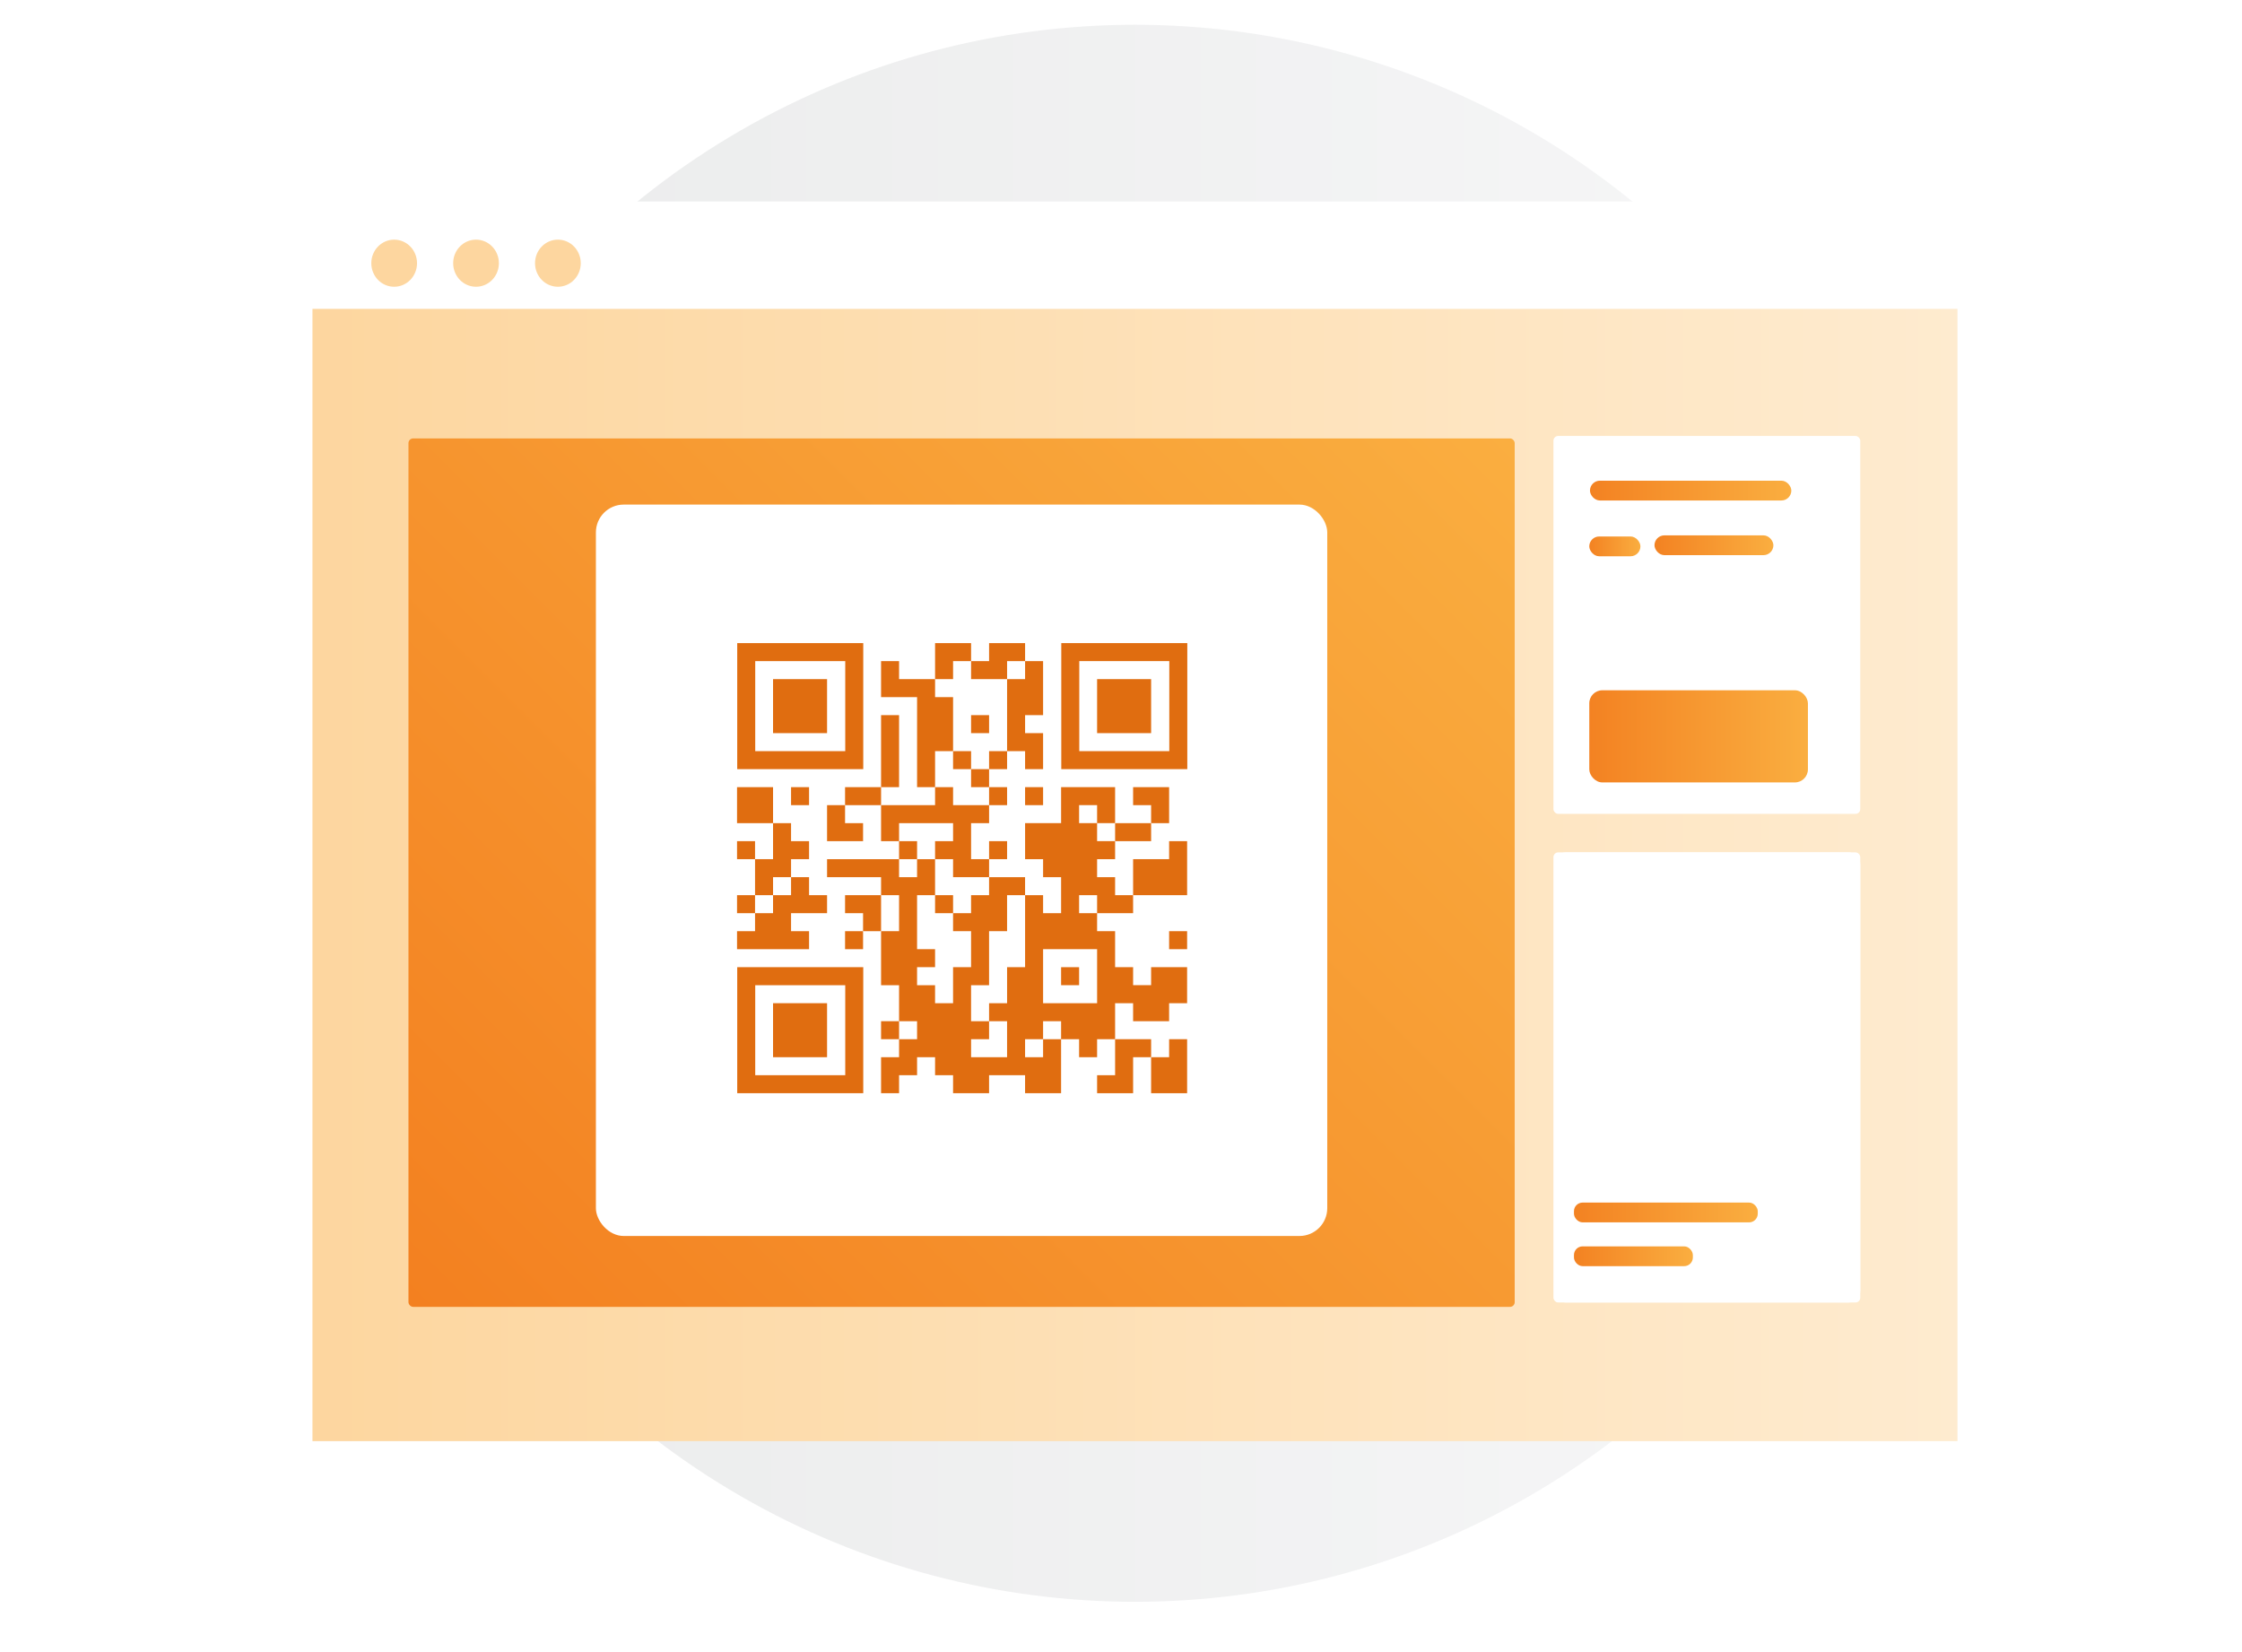 <svg xmlns="http://www.w3.org/2000/svg" xmlns:xlink="http://www.w3.org/1999/xlink" viewBox="0 0 950 700"><defs><linearGradient id="a" x1="146.811" x2="815.012" y1="344.594" y2="344.594" gradientUnits="userSpaceOnUse"><stop offset="0" stop-color="#eaebeb"/><stop offset="1" stop-color="#f7f7f8"/></linearGradient><filter id="b" name="AI_GaussianBlur_4"><feGaussianBlur stdDeviation="4"/></filter><linearGradient id="c" x1="132.4" x2="829.424" y1="370.744" y2="370.744" gradientUnits="userSpaceOnUse"><stop offset="0" stop-color="#fdd69f"/><stop offset="1" stop-color="#feebcf"/></linearGradient><linearGradient id="d" x1="673.425" x2="766.066" y1="311.995" y2="311.995" gradientUnits="userSpaceOnUse"><stop offset="0" stop-color="#f38222"/><stop offset="1" stop-color="#faae40"/></linearGradient><linearGradient id="e" x1="673.715" x2="759.033" y1="207.864" y2="207.864" xlink:href="#d"/><linearGradient id="f" x1="701.057" x2="751.436" y1="231.028" y2="231.028" xlink:href="#d"/><linearGradient id="g" x1="673.425" x2="695.096" y1="231.499" y2="231.499" xlink:href="#d"/><linearGradient id="h" x1="666.932" x2="744.814" y1="513.73" y2="513.73" xlink:href="#d"/><linearGradient id="i" x1="666.932" x2="717.312" y1="532.283" y2="532.283" xlink:href="#d"/><linearGradient id="j" x1="198.856" x2="616.039" y1="578.336" y2="161.153" gradientUnits="userSpaceOnUse"><stop offset="0" stop-color="#f38020"/><stop offset="1" stop-color="#faae40"/></linearGradient></defs><title>--</title><circle cx="480.912" cy="344.594" r="334.1" fill="url(#a)"/><g filter="url(#b)" opacity=".5"><path fill="#7f78b7" d="M822.787,86.89H139.03a4.538,4.538,0,0,0-4.524,4.524V608.946H827.311V91.414A4.538,4.538,0,0,0,822.787,86.89Z"/></g><rect width="697.024" height="523.966" x="132.4" y="85.377" fill="#fff" rx="4.552" ry="4.552"/><rect width="697.024" height="479.737" x="132.4" y="130.875" fill="url(#c)"/><rect width="130.004" height="160.13" x="658.242" y="184.714" fill="#fff" rx="2" ry="2"/><rect width="130.004" height="190.708" x="658.242" y="361.158" fill="#fff" rx="2" ry="2"/><g><ellipse cx="167.019" cy="111.52" fill="#fdd69f" rx="9.688" ry="9.982"/><ellipse cx="201.707" cy="111.52" fill="#fdd69f" rx="9.688" ry="9.982"/><ellipse cx="236.396" cy="111.52" fill="#fdd69f" rx="9.688" ry="9.982"/></g><rect width="92.642" height="39.039" x="673.425" y="292.475" fill="url(#d)" rx="5.528" ry="5.528"/><rect width="85.317" height="8.388" x="673.715" y="203.669" fill="url(#e)" rx="4.194" ry="4.194"/><rect width="50.38" height="8.388" x="701.057" y="226.834" fill="url(#f)" rx="4.194" ry="4.194"/><rect width="21.671" height="8.388" x="673.425" y="227.305" fill="url(#g)" rx="4.194" ry="4.194"/><rect width="129.73" height="190.708" x="658.515" y="361.158" fill="#fff" rx="5.018" ry="5.018"/><rect width="77.882" height="8.388" x="666.932" y="509.536" fill="url(#h)" rx="3.669" ry="3.669"/><rect width="50.38" height="8.388" x="666.932" y="528.089" fill="url(#i)" rx="3.669" ry="3.669"/><rect width="468.744" height="367.973" x="173.076" y="185.758" fill="url(#j)" rx="2" ry="2"/><rect width="309.896" height="309.896" x="252.499" y="213.797" fill="#fff" rx="11.78" ry="11.78"/><g><polygon fill="#e06d10" points="403.848 280.12 411.476 280.12 411.476 272.492 396.219 272.492 396.219 287.749 403.848 287.749 403.848 280.12 403.848 280.12"/><polygon fill="#e06d10" points="419.104 287.749 426.733 287.749 426.733 280.12 434.361 280.12 434.361 272.492 419.104 272.492 419.104 280.12 411.476 280.12 411.476 287.749 419.104 287.749 419.104 287.749"/><polygon fill="#e06d10" points="426.733 287.749 426.733 318.262 434.361 318.262 434.361 325.89 441.989 325.89 441.989 310.633 434.361 310.633 434.361 303.005 441.989 303.005 441.989 280.12 434.361 280.12 434.361 287.749 426.733 287.749 426.733 287.749"/><polygon fill="#e06d10" points="419.104 303.005 411.476 303.005 411.476 310.633 419.104 310.633 419.104 303.005 419.104 303.005"/><polygon fill="#e06d10" points="396.219 318.262 403.848 318.262 403.848 295.377 396.219 295.377 396.219 287.749 380.962 287.749 380.962 280.12 373.334 280.12 373.334 295.377 388.591 295.377 388.591 333.518 396.219 333.518 396.219 318.262 396.219 318.262"/><polygon fill="#e06d10" points="403.848 318.262 403.848 325.89 411.476 325.89 411.476 318.262 403.848 318.262 403.848 318.262"/><polygon fill="#e06d10" points="419.104 325.89 426.733 325.89 426.733 318.262 419.104 318.262 419.104 325.89 419.104 325.89"/><polygon fill="#e06d10" points="380.962 325.89 380.962 303.005 373.334 303.005 373.334 333.518 380.962 333.518 380.962 325.89 380.962 325.89"/><polygon fill="#e06d10" points="411.476 333.518 419.104 333.518 419.104 325.89 411.476 325.89 411.476 333.518 411.476 333.518"/><polygon fill="#e06d10" points="327.564 333.518 312.307 333.518 312.307 348.775 327.564 348.775 327.564 333.518 327.564 333.518"/><polygon fill="#e06d10" points="335.192 341.147 342.821 341.147 342.821 333.518 335.192 333.518 335.192 341.147 335.192 341.147"/><polygon fill="#e06d10" points="365.706 333.518 358.077 333.518 358.077 341.147 373.334 341.147 373.334 333.518 365.706 333.518 365.706 333.518"/><polygon fill="#e06d10" points="426.733 341.147 426.733 333.518 419.104 333.518 419.104 341.147 426.733 341.147 426.733 341.147"/><polygon fill="#e06d10" points="434.361 341.147 441.989 341.147 441.989 333.518 434.361 333.518 434.361 341.147 434.361 341.147"/><polygon fill="#e06d10" points="350.449 348.775 350.449 356.404 365.706 356.404 365.706 348.775 358.077 348.775 358.077 341.147 350.449 341.147 350.449 348.775 350.449 348.775"/><polygon fill="#e06d10" points="388.591 348.775 403.848 348.775 403.848 356.404 396.219 356.404 396.219 364.032 403.848 364.032 403.848 371.66 419.104 371.66 419.104 364.032 411.476 364.032 411.476 348.775 419.104 348.775 419.104 341.147 403.848 341.147 403.848 333.518 396.219 333.518 396.219 341.147 373.334 341.147 373.334 356.404 380.962 356.404 380.962 348.775 388.591 348.775 388.591 348.775"/><polygon fill="#e06d10" points="495.388 341.147 495.388 333.518 480.131 333.518 480.131 341.147 487.759 341.147 487.759 348.775 495.388 348.775 495.388 341.147 495.388 341.147"/><polygon fill="#e06d10" points="480.131 356.404 487.759 356.404 487.759 348.775 472.503 348.775 472.503 356.404 480.131 356.404 480.131 356.404"/><polygon fill="#e06d10" points="312.307 356.404 312.307 364.032 319.936 364.032 319.936 356.404 312.307 356.404 312.307 356.404"/><polygon fill="#e06d10" points="388.591 356.404 380.962 356.404 380.962 364.032 388.591 364.032 388.591 356.404 388.591 356.404"/><polygon fill="#e06d10" points="426.733 356.404 419.104 356.404 419.104 364.032 426.733 364.032 426.733 356.404 426.733 356.404"/><polygon fill="#e06d10" points="495.388 364.032 480.131 364.032 480.131 379.289 503.016 379.289 503.016 356.404 495.388 356.404 495.388 364.032 495.388 364.032"/><polygon fill="#e06d10" points="327.564 371.66 335.192 371.66 335.192 364.032 342.821 364.032 342.821 356.404 335.192 356.404 335.192 348.775 327.564 348.775 327.564 364.032 319.936 364.032 319.936 379.289 327.564 379.289 327.564 371.66 327.564 371.66"/><path fill="#e06d10" d="M472.5,371.66h-7.628v-7.628H472.5V356.4h-7.628v-7.628h-7.628v-7.628h7.628v7.628H472.5V333.518H449.618v15.257H434.361v15.257h7.628v7.628h7.628v15.257h-7.628v-7.628h-7.628V409.8h-7.628v15.257H419.1v7.628h7.628v15.257H411.476v-7.628H419.1v-7.628h-7.628V417.43H419.1V394.545h7.628V379.289h7.628V371.66H419.1v7.628h-7.628v7.628h-7.628v7.628h7.628V409.8h-7.628v15.257h-7.628V417.43h-7.628V409.8h7.628v-7.628h-7.628V379.289h7.628V364.032h-7.628v7.628h-7.628v-7.628H350.449v7.628h22.885v7.628h7.628v15.257h-7.628V417.43h7.628v15.257h7.628v7.628h-7.628v7.628h-7.628V463.2h7.628v-7.628h7.628v-7.628h7.628v7.628h7.628V463.2H419.1v-7.628h15.257V463.2h15.257V440.315h-7.628v7.628h-7.628v-7.628h7.628v-7.628h7.628v7.628h7.628v7.628h7.628v-7.628H472.5V425.059h7.628v7.628h15.257v-7.628h7.628V409.8H487.759v7.628h-7.628V409.8H472.5V394.545h-7.628v-7.628h-7.628v-7.628h7.628v7.628h15.257v-7.628H472.5V371.66ZM464.874,409.8v15.257H441.989V402.174h22.885V409.8Z"/><polygon fill="#e06d10" points="312.307 379.289 312.307 386.917 319.936 386.917 319.936 379.289 312.307 379.289 312.307 379.289"/><polygon fill="#e06d10" points="373.334 379.289 358.077 379.289 358.077 386.917 365.706 386.917 365.706 394.545 373.334 394.545 373.334 379.289 373.334 379.289"/><polygon fill="#e06d10" points="396.219 379.289 396.219 386.917 403.848 386.917 403.848 379.289 396.219 379.289 396.219 379.289"/><polygon fill="#e06d10" points="327.564 402.174 342.821 402.174 342.821 394.545 335.192 394.545 335.192 386.917 350.449 386.917 350.449 379.289 342.821 379.289 342.821 371.66 335.192 371.66 335.192 379.289 327.564 379.289 327.564 386.917 319.936 386.917 319.936 394.545 312.307 394.545 312.307 402.174 327.564 402.174 327.564 402.174"/><polygon fill="#e06d10" points="358.077 402.174 365.706 402.174 365.706 394.545 358.077 394.545 358.077 402.174 358.077 402.174"/><polygon fill="#e06d10" points="495.388 402.174 503.016 402.174 503.016 394.545 495.388 394.545 495.388 402.174 495.388 402.174"/><polygon fill="#e06d10" points="449.618 417.43 457.246 417.43 457.246 409.802 449.618 409.802 449.618 417.43 449.618 417.43"/><polygon fill="#e06d10" points="373.334 432.687 373.334 440.315 380.962 440.315 380.962 432.687 373.334 432.687 373.334 432.687"/><polygon fill="#e06d10" points="472.503 455.572 464.874 455.572 464.874 463.2 480.131 463.2 480.131 447.944 487.759 447.944 487.759 440.315 472.503 440.315 472.503 455.572 472.503 455.572"/><polygon fill="#e06d10" points="487.759 463.2 503.016 463.2 503.016 440.315 495.388 440.315 495.388 447.944 487.759 447.944 487.759 463.2 487.759 463.2"/><path fill="#e06d10" d="M327.64,325.89h38.142v-53.4h-53.4v53.4Zm-7.628-15.257V280.12h38.142v38.142H320.012v-7.628Z"/><polygon fill="#e06d10" points="342.821 310.633 350.449 310.633 350.449 287.749 327.564 287.749 327.564 310.633 342.821 310.633 342.821 310.633"/><path fill="#e06d10" d="M495.464,272.492h-45.77v53.4h53.4v-53.4Zm0,15.257v30.513H457.322V280.12h38.142v7.628Z"/><polygon fill="#e06d10" points="480.131 287.749 464.874 287.749 464.874 310.633 487.759 310.633 487.759 287.749 480.131 287.749 480.131 287.749"/><path fill="#e06d10" d="M350.525,409.8H312.384v53.4h53.4V409.8Zm7.628,15.257v30.513H320.012V417.43h38.142v7.628Z"/><polygon fill="#e06d10" points="342.821 425.059 327.564 425.059 327.564 447.944 350.449 447.944 350.449 425.059 342.821 425.059 342.821 425.059"/></g></svg>
